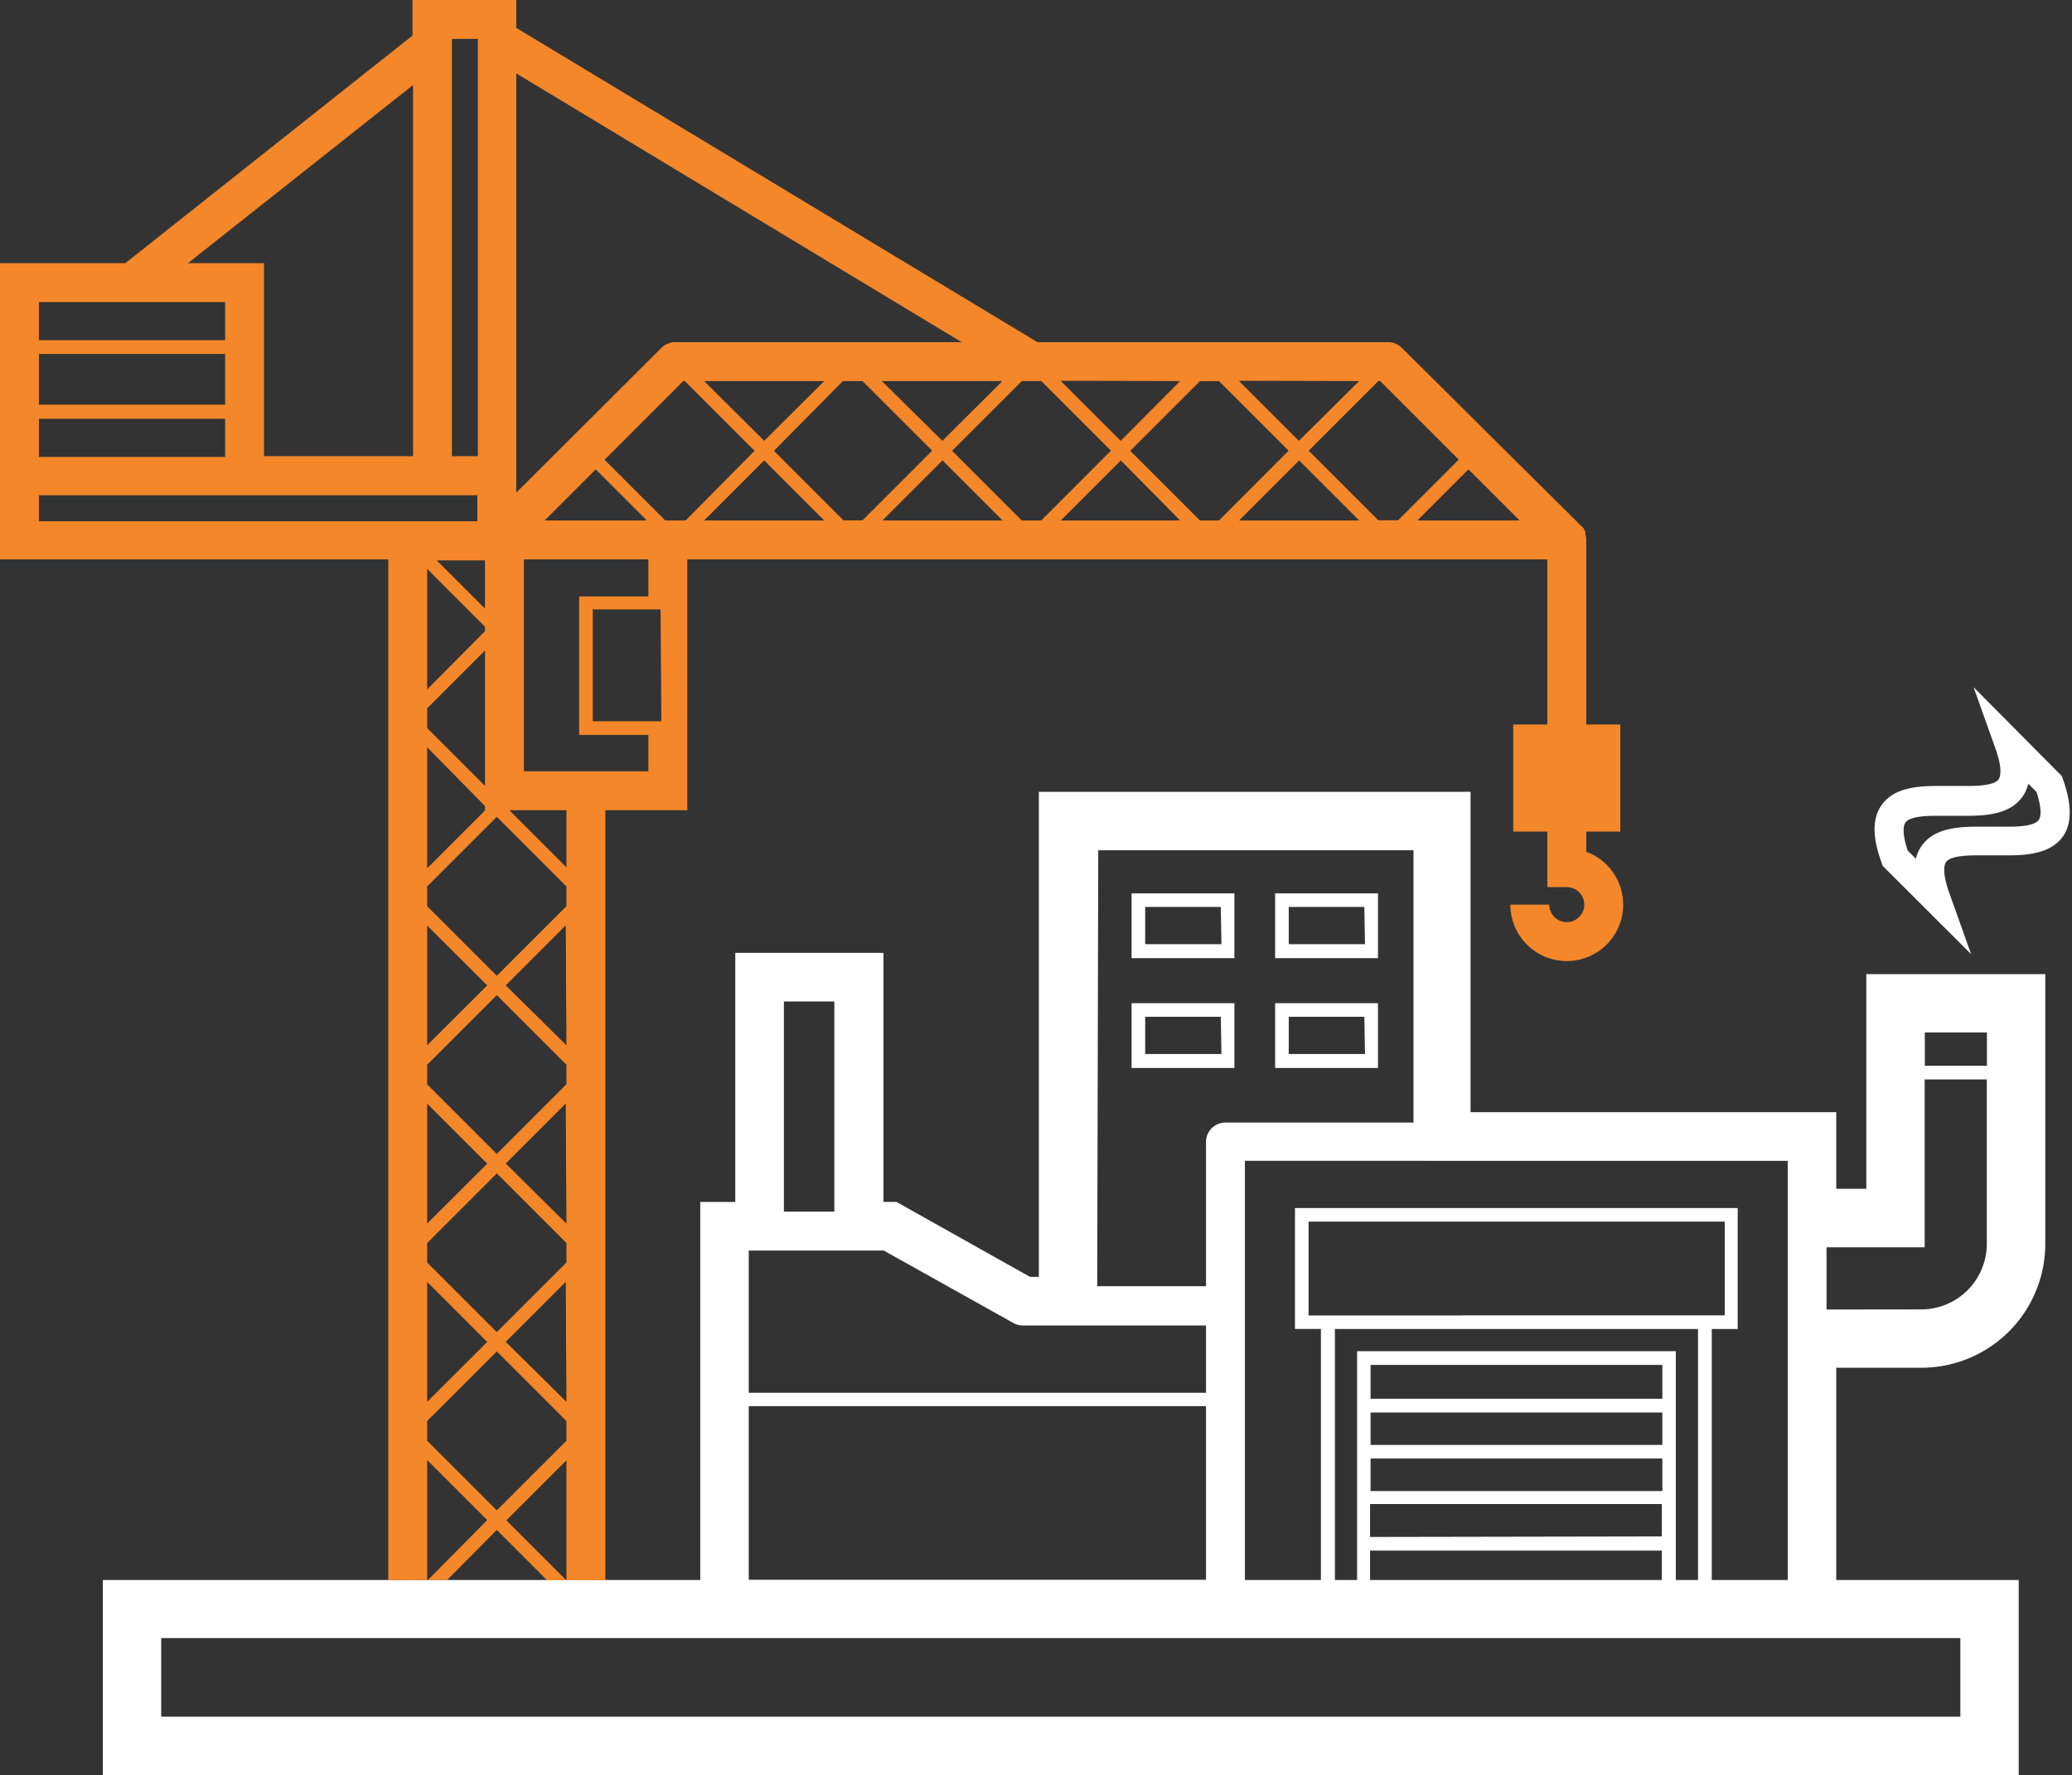 <svg xmlns="http://www.w3.org/2000/svg" viewBox="0 0 159.78 136.92"><rect x="0" y="0" width="159.78" height="136.92" fill="#333333" stroke="none"/><title>Depositphotos_73224967_03</title><g data-name="Layer 2"><g data-name="Layer 1"><g data-name="Layer 2"><path d="M148.17 105.49a9.56 9.56 0 0 0 9.55-9.55V75.13h-13.8v16.56h-2.32v-5.91h-28.2V61.07H80.11v37.41h-.68l-10.3-5.78h-1V73.49H56.7V92.7H54v29.16H7.93v15.06h147.74v-15.06H141.6v-16.37zm.26-25.86h4.79v2.57h-4.79zm-10.57 9.9v32.33H132V102.5h2v-9.33H99.86v9.33h2v19.36H96V89.53zm-33.21 14.68v17.65h-1.71V102.5h28v19.36h-1.71v-17.65zm1 14.33V116h22.5v2.5zm22.5 1.05v2.27h-22.5v-2.27zM105.69 115v-2.51h22.5V115zm0-3.56v-2.5h22.5v2.5zm0-3.56v-2.61h22.5v2.61zm7-6.42h-11.78v-7.24H133v7.23h-20.31zm-28-35.88H109v21H94.53A1.5 1.5 0 0 0 93 88v11.2h-8.39zM60.45 77.24h3.89v16.21h-3.89zm-2.71 19.21h10.41l10 5.59a1.5 1.5 0 0 0 .73.19H93v5.19H57.74zm0 12H93v13.39H57.74zm93.43 17.89v6.06H12.43v-6.06zM140.85 101v-4.8h7.57V83.25h4.79v12.69a5.06 5.06 0 0 1-5.05 5.05z" fill="#fff"/><path d="M32.94 112.61l4.63 4.63-4.57 4.62h1.48l3.83-3.86 3.88 3.88h1.48l-4.62-4.62 4.63-4.63v9.25h3V62.49H53V43.14h66.32v12.74h-2.63v8.26h2.63v4.28h1.5a1.35 1.35 0 1 1-1.35 1.35h-3a4.35 4.35 0 1 0 5.85-4.08v-1.55h2.63v-8.26h-2.63V41.64a1.49 1.49 0 0 0-.07-.44 1.22 1.22 0 0 0 0-.13V41l-.1-.16v-.06L108.1 26.83a1.5 1.5 0 0 0-1.06-.44H80L39.81 2.15V0h-8v2.74L9.66 20.3H0v22.84h29.94v78.72h3zm10.74-1.49l-5.37 5.37-5.37-5.37v-1.52l5.37-5.37 5.37 5.37zm-10.74-3v-9.25l4.63 4.63zm10.74 0L39 103.49l4.63-4.63zm0-10.75l-5.37 5.37-5.37-5.37v-1.5l5.37-5.37 5.37 5.37zm-10.74-3v-9.25l4.63 4.63zm10.74 0L39 89.74l4.63-4.63zm0-10.75L38.31 89l-5.37-5.37v-1.51l5.37-5.37 5.37 5.37zm-10.74-3v-9.24L37.57 76zm10.74 0L39 76l4.63-4.63zM50 59.49h-9.6V43.14H50V46h-5.34v10.68H50zm-8-19.35l3.94-3.94 3.94 3.94H42zm9 15.49h-5.29V47h5.23zm1.87-15.49H51.3l-4.68-4.68 6.06-6.06h.14l5.37 5.37zm1.43-10.75h9.26L58.93 34zm0 10.75l4.63-4.63 4.63 4.63zm10.75 0l-5.37-5.37L65 29.39h1.51l5.37 5.37-5.37 5.37zm3 0l4.63-4.63 4.63 4.63zm13.75 0l4.63-4.63L91 40.14zm13.75 0l4.63-4.63 4.63 4.63zm17.69-3.94l3.94 3.94h-7.88zm-6.81-6.81l6.06 6.06-4.68 4.68h-1.52l-5.37-5.37 5.37-5.37zm-1.62 0L100.16 34l-4.63-4.63zm-10.81 0l5.37 5.37L94 40.14h-1.47l-5.37-5.37 5.37-5.37zm-3 0L86.42 34l-4.63-4.63zm-12.26 0h1.56l5.37 5.37-5.37 5.38h-1.51l-5.37-5.37 5.37-5.37zM72.67 34L68 29.39h9.3zm-32.86 1.18V5.66l34.35 20.73h-22.1a1.5 1.5 0 0 0-1.06.44L39.81 38zm3.87 27.31v4.4l-4.4-4.4zm0 5.88v1.52l-5.37 5.37-5.37-5.37v-1.52L38.31 63zm-6.28-18.2v10.44l-4.46-4.46v-1.52zm-4.46 3v-9.29l4.46 4.46v.34zm4.46 9v.34l-4.46 4.46v-9.34zm0-15.23l-3.72-3.72h3.72zM34.85 4.19V3h2v32.18h-2zm-3 2.37v28.62H20.36V20.3h-5.87zM3 23.3h14.36v2.94H3zm0 4h14.36v3.91H3zm0 5h14.36v2.94H3zm0 7.9v-2h33.81v2z" fill="#f48729"/><path d="M159.08 60.09l-.09-.24-6.8-6.85 1.68 4.71c.59 1.65.37 2.23.25 2.4-.36.51-1.9.51-2.41.51h-2.36c-1.59 0-3.33.17-4.25 1.47-.72 1-.73 2.48 0 4.45l.08.24 6.82 6.81-1.68-4.71c-.59-1.65-.37-2.23-.25-2.4.36-.51 1.9-.51 2.41-.51h2.36c1.59 0 3.33-.17 4.25-1.47.68-.98.69-2.44-.01-4.41zm-1.87 3.16c-.36.51-1.9.51-2.41.51h-2.36c-1.59 0-3.33.17-4.25 1.47a3 3 0 0 0-.45 1l-.63-.63c-.49-1.47-.29-2-.17-2.17.36-.51 1.9-.51 2.41-.51h2.36c1.59 0 3.33-.17 4.25-1.47a2.9 2.9 0 0 0 .45-1l.63.63c.49 1.47.29 2.01.17 2.17z" fill="#fff"/><path d="M95.19 68.9h-7.93v5h7.93zm-1 3.92h-5.88v-2.87h5.83z" fill="#fff"/><path d="M106.26 68.9h-7.93v5h7.93zm-1 3.92h-5.88v-2.87h5.83z" fill="#fff"/><path d="M95.19 77.37h-7.93v5h7.93zm-1 3.92h-5.88v-2.87h5.83z" fill="#fff"/><path d="M106.26 77.37h-7.93v5h7.93zm-1 3.92h-5.88v-2.87h5.83z" fill="#fff"/></g></g></g></svg>